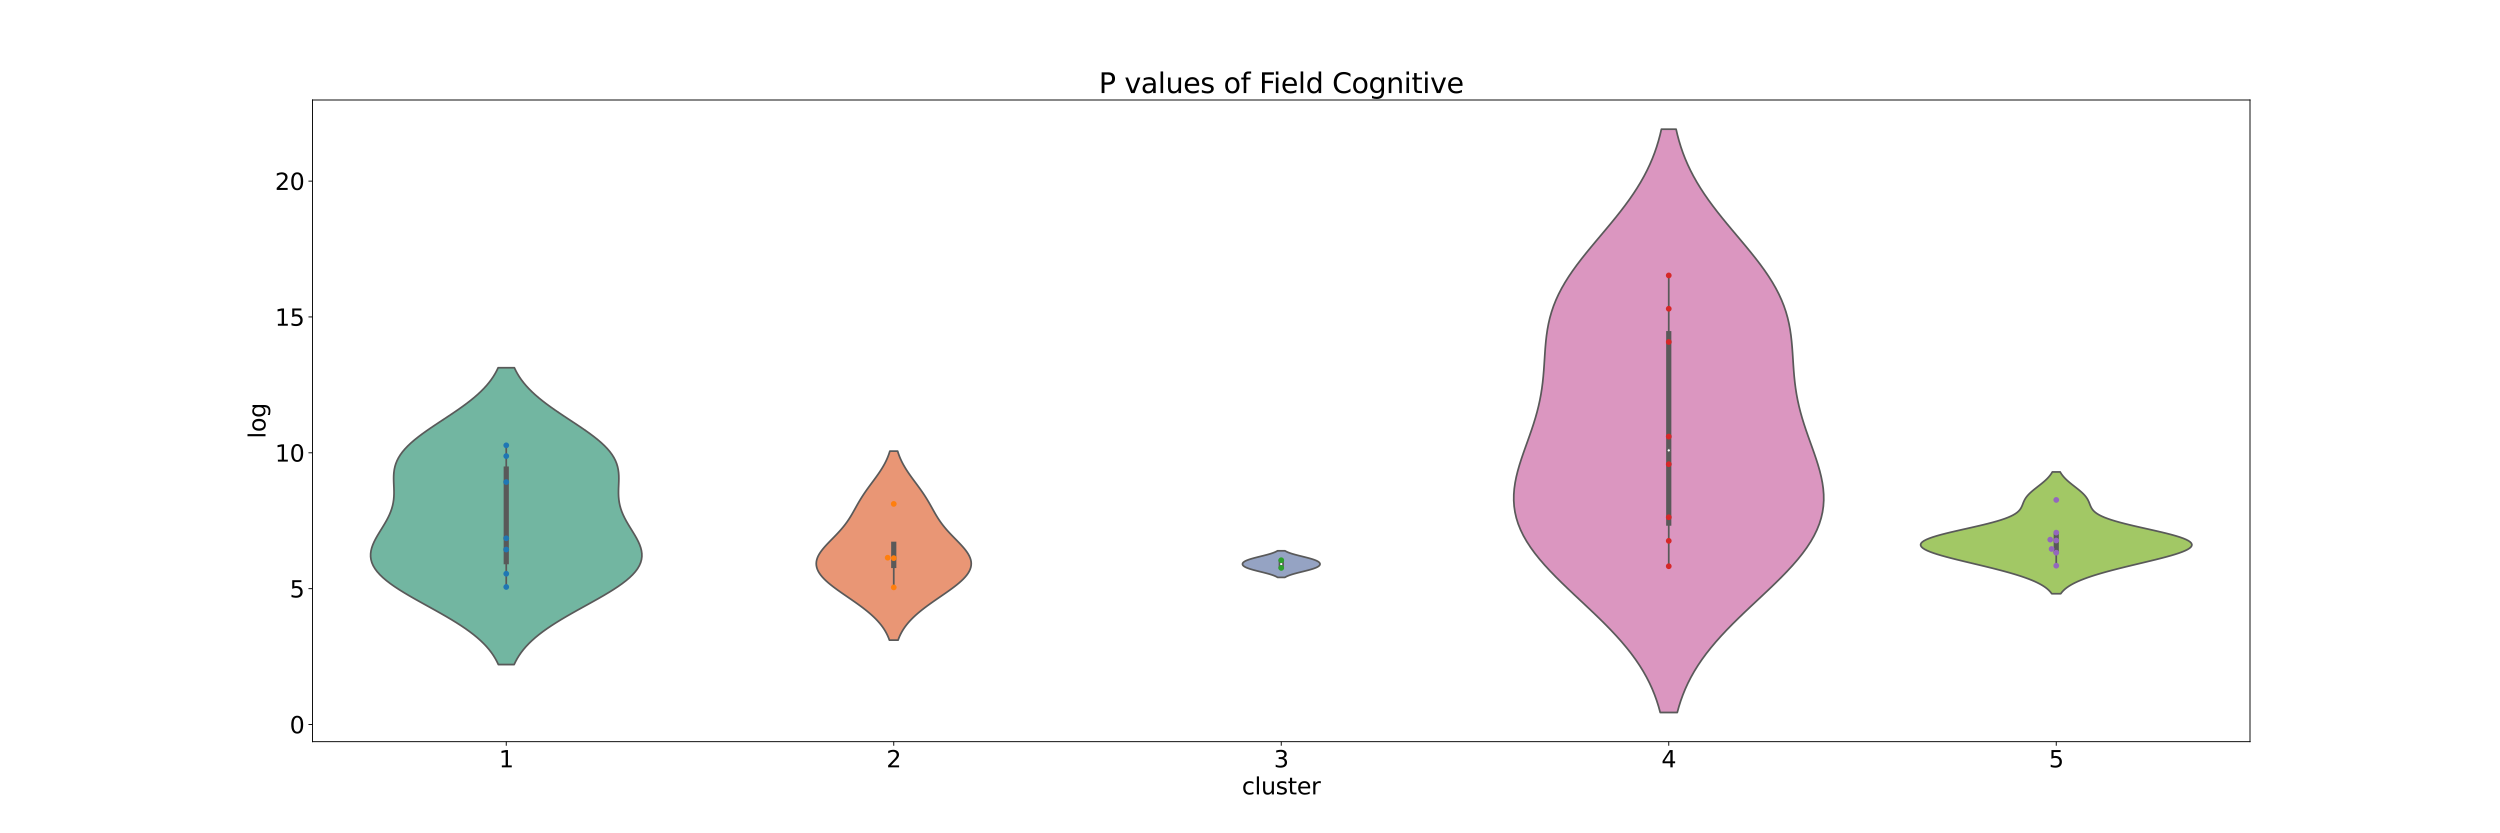 <?xml version="1.0" encoding="utf-8" standalone="no"?>
<!DOCTYPE svg PUBLIC "-//W3C//DTD SVG 1.1//EN"
        "http://www.w3.org/Graphics/SVG/1.1/DTD/svg11.dtd">
<svg xmlns:xlink="http://www.w3.org/1999/xlink" width="2160pt" height="720pt" viewBox="0 0 2160 720"
     xmlns="http://www.w3.org/2000/svg" version="1.1">
    <defs>
        <style type="text/css">*{stroke-linejoin: round; stroke-linecap: butt}</style>
    </defs>
    <g id="figure_1">
        <g id="patch_1">
            <path d="M 0 720
L 2160 720 
L 2160 0 
L 0 0 
z
" style="fill: #ffffff"/>
        </g>
        <g id="axes_1">
            <g id="patch_2">
                <path d="M 270 640.8
L 1944 640.8 
L 1944 86.4 
L 270 86.4 
z
" style="fill: #ffffff"/>
            </g>
            <g id="PolyCollection_1">
                <defs>
                    <path id="mba862f4d71" d="M 444.225 -145.814
L 430.575 -145.814 
L 429.342 -148.405 
L 427.936 -150.996 
L 426.345 -153.586 
L 424.556 -156.177 
L 422.557 -158.768 
L 420.337 -161.358 
L 417.887 -163.949 
L 415.203 -166.54 
L 412.281 -169.13 
L 409.12 -171.721 
L 405.724 -174.311 
L 402.101 -176.902 
L 398.261 -179.493 
L 394.221 -182.083 
L 390.001 -184.674 
L 385.624 -187.265 
L 381.118 -189.855 
L 376.516 -192.446 
L 371.852 -195.036 
L 367.166 -197.627 
L 362.498 -200.218 
L 357.889 -202.808 
L 353.383 -205.399 
L 349.024 -207.99 
L 344.852 -210.58 
L 340.91 -213.171 
L 337.235 -215.762 
L 333.862 -218.352 
L 330.822 -220.943 
L 328.139 -223.533 
L 325.833 -226.124 
L 323.919 -228.715 
L 322.404 -231.305 
L 321.288 -233.896 
L 320.564 -236.487 
L 320.22 -239.077 
L 320.236 -241.668 
L 320.585 -244.258 
L 321.237 -246.849 
L 322.155 -249.44 
L 323.298 -252.03 
L 324.624 -254.621 
L 326.086 -257.212 
L 327.64 -259.802 
L 329.238 -262.393 
L 330.838 -264.984 
L 332.397 -267.574 
L 333.877 -270.165 
L 335.248 -272.755 
L 336.48 -275.346 
L 337.554 -277.937 
L 338.456 -280.527 
L 339.181 -283.118 
L 339.728 -285.709 
L 340.108 -288.299 
L 340.336 -290.89 
L 340.433 -293.48 
L 340.429 -296.071 
L 340.356 -298.662 
L 340.251 -301.252 
L 340.153 -303.843 
L 340.105 -306.434 
L 340.148 -309.024 
L 340.321 -311.615 
L 340.663 -314.206 
L 341.209 -316.796 
L 341.989 -319.387 
L 343.029 -321.977 
L 344.347 -324.568 
L 345.957 -327.159 
L 347.865 -329.749 
L 350.069 -332.34 
L 352.563 -334.931 
L 355.332 -337.521 
L 358.357 -340.112 
L 361.614 -342.702 
L 365.071 -345.293 
L 368.697 -347.884 
L 372.456 -350.474 
L 376.31 -353.065 
L 380.222 -355.656 
L 384.154 -358.246 
L 388.068 -360.837 
L 391.931 -363.428 
L 395.709 -366.018 
L 399.375 -368.609 
L 402.902 -371.199 
L 406.268 -373.79 
L 409.457 -376.381 
L 412.455 -378.971 
L 415.252 -381.562 
L 417.842 -384.153 
L 420.224 -386.743 
L 422.399 -389.334 
L 424.371 -391.924 
L 426.147 -394.515 
L 427.734 -397.106 
L 429.144 -399.696 
L 430.388 -402.287 
L 444.412 -402.287 
L 444.412 -402.287 
L 445.656 -399.696 
L 447.066 -397.106 
L 448.653 -394.515 
L 450.429 -391.924 
L 452.401 -389.334 
L 454.576 -386.743 
L 456.958 -384.153 
L 459.548 -381.562 
L 462.345 -378.971 
L 465.343 -376.381 
L 468.532 -373.79 
L 471.898 -371.199 
L 475.425 -368.609 
L 479.091 -366.018 
L 482.869 -363.428 
L 486.732 -360.837 
L 490.646 -358.246 
L 494.578 -355.656 
L 498.49 -353.065 
L 502.344 -350.474 
L 506.103 -347.884 
L 509.729 -345.293 
L 513.186 -342.702 
L 516.443 -340.112 
L 519.468 -337.521 
L 522.237 -334.931 
L 524.731 -332.34 
L 526.935 -329.749 
L 528.843 -327.159 
L 530.453 -324.568 
L 531.771 -321.977 
L 532.811 -319.387 
L 533.591 -316.796 
L 534.137 -314.206 
L 534.479 -311.615 
L 534.652 -309.024 
L 534.695 -306.434 
L 534.647 -303.843 
L 534.549 -301.252 
L 534.444 -298.662 
L 534.371 -296.071 
L 534.367 -293.48 
L 534.464 -290.89 
L 534.692 -288.299 
L 535.072 -285.709 
L 535.619 -283.118 
L 536.344 -280.527 
L 537.246 -277.937 
L 538.32 -275.346 
L 539.552 -272.755 
L 540.923 -270.165 
L 542.403 -267.574 
L 543.962 -264.984 
L 545.562 -262.393 
L 547.16 -259.802 
L 548.714 -257.212 
L 550.176 -254.621 
L 551.502 -252.03 
L 552.645 -249.44 
L 553.563 -246.849 
L 554.215 -244.258 
L 554.564 -241.668 
L 554.58 -239.077 
L 554.236 -236.487 
L 553.512 -233.896 
L 552.396 -231.305 
L 550.881 -228.715 
L 548.967 -226.124 
L 546.661 -223.533 
L 543.978 -220.943 
L 540.938 -218.352 
L 537.565 -215.762 
L 533.89 -213.171 
L 529.948 -210.58 
L 525.776 -207.99 
L 521.417 -205.399 
L 516.911 -202.808 
L 512.302 -200.218 
L 507.634 -197.627 
L 502.948 -195.036 
L 498.284 -192.446 
L 493.682 -189.855 
L 489.176 -187.265 
L 484.799 -184.674 
L 480.579 -182.083 
L 476.539 -179.493 
L 472.699 -176.902 
L 469.076 -174.311 
L 465.68 -171.721 
L 462.519 -169.13 
L 459.597 -166.54 
L 456.913 -163.949 
L 454.463 -161.358 
L 452.243 -158.768 
L 450.244 -156.177 
L 448.455 -153.586 
L 446.864 -150.996 
L 445.458 -148.405 
L 444.225 -145.814 
z
" style="stroke: #595959; stroke-width: 1.5"/>
                </defs>
                <g clip-path="url(#pa2c7eddadd)">
                    <use xlink:href="#mba862f4d71" x="0" y="720"
                         style="fill: #72b6a1; stroke: #595959; stroke-width: 1.5"/>
                </g>
            </g>
            <g id="PolyCollection_2">
                <defs>
                    <path id="m04a40bfbe6" d="M 775.945 -166.913
L 768.455 -166.913 
L 767.845 -168.563 
L 767.16 -170.212 
L 766.393 -171.862 
L 765.54 -173.511 
L 764.595 -175.161 
L 763.555 -176.81 
L 762.415 -178.459 
L 761.172 -180.109 
L 759.825 -181.758 
L 758.372 -183.408 
L 756.813 -185.057 
L 755.147 -186.706 
L 753.379 -188.356 
L 751.51 -190.005 
L 749.545 -191.655 
L 747.491 -193.304 
L 745.355 -194.954 
L 743.145 -196.603 
L 740.871 -198.252 
L 738.546 -199.902 
L 736.181 -201.551 
L 733.79 -203.201 
L 731.389 -204.85 
L 728.994 -206.499 
L 726.621 -208.149 
L 724.287 -209.798 
L 722.012 -211.448 
L 719.812 -213.097 
L 717.707 -214.747 
L 715.714 -216.396 
L 713.851 -218.045 
L 712.135 -219.695 
L 710.582 -221.344 
L 709.207 -222.994 
L 708.021 -224.643 
L 707.037 -226.293 
L 706.261 -227.942 
L 705.702 -229.591 
L 705.361 -231.241 
L 705.24 -232.89 
L 705.336 -234.54 
L 705.644 -236.189 
L 706.156 -237.838 
L 706.859 -239.488 
L 707.742 -241.137 
L 708.787 -242.787 
L 709.976 -244.436 
L 711.29 -246.086 
L 712.707 -247.735 
L 714.206 -249.384 
L 715.766 -251.034 
L 717.364 -252.683 
L 718.98 -254.333 
L 720.595 -255.982 
L 722.192 -257.631 
L 723.755 -259.281 
L 725.272 -260.93 
L 726.732 -262.58 
L 728.13 -264.229 
L 729.46 -265.879 
L 730.721 -267.528 
L 731.915 -269.177 
L 733.045 -270.827 
L 734.117 -272.476 
L 735.139 -274.126 
L 736.12 -275.775 
L 737.07 -277.425 
L 737.999 -279.074 
L 738.918 -280.723 
L 739.837 -282.373 
L 740.766 -284.022 
L 741.711 -285.672 
L 742.681 -287.321 
L 743.68 -288.97 
L 744.712 -290.62 
L 745.778 -292.269 
L 746.88 -293.919 
L 748.014 -295.568 
L 749.177 -297.218 
L 750.366 -298.867 
L 751.573 -300.516 
L 752.792 -302.166 
L 754.016 -303.815 
L 755.236 -305.465 
L 756.444 -307.114 
L 757.633 -308.763 
L 758.794 -310.413 
L 759.921 -312.062 
L 761.007 -313.712 
L 762.046 -315.361 
L 763.034 -317.011 
L 763.967 -318.66 
L 764.841 -320.309 
L 765.656 -321.959 
L 766.409 -323.608 
L 767.102 -325.258 
L 767.735 -326.907 
L 768.309 -328.556 
L 768.827 -330.206 
L 775.573 -330.206 
L 775.573 -330.206 
L 776.091 -328.556 
L 776.665 -326.907 
L 777.298 -325.258 
L 777.991 -323.608 
L 778.744 -321.959 
L 779.559 -320.309 
L 780.433 -318.66 
L 781.366 -317.011 
L 782.354 -315.361 
L 783.393 -313.712 
L 784.479 -312.062 
L 785.606 -310.413 
L 786.767 -308.763 
L 787.956 -307.114 
L 789.164 -305.465 
L 790.384 -303.815 
L 791.608 -302.166 
L 792.827 -300.516 
L 794.034 -298.867 
L 795.223 -297.218 
L 796.386 -295.568 
L 797.52 -293.919 
L 798.622 -292.269 
L 799.688 -290.62 
L 800.72 -288.97 
L 801.719 -287.321 
L 802.689 -285.672 
L 803.634 -284.022 
L 804.563 -282.373 
L 805.482 -280.723 
L 806.401 -279.074 
L 807.33 -277.425 
L 808.28 -275.775 
L 809.261 -274.126 
L 810.283 -272.476 
L 811.355 -270.827 
L 812.485 -269.177 
L 813.679 -267.528 
L 814.94 -265.879 
L 816.27 -264.229 
L 817.668 -262.58 
L 819.128 -260.93 
L 820.645 -259.281 
L 822.208 -257.631 
L 823.805 -255.982 
L 825.42 -254.333 
L 827.036 -252.683 
L 828.634 -251.034 
L 830.194 -249.384 
L 831.693 -247.735 
L 833.11 -246.086 
L 834.424 -244.436 
L 835.613 -242.787 
L 836.658 -241.137 
L 837.541 -239.488 
L 838.244 -237.838 
L 838.756 -236.189 
L 839.064 -234.54 
L 839.16 -232.89 
L 839.039 -231.241 
L 838.698 -229.591 
L 838.139 -227.942 
L 837.363 -226.293 
L 836.379 -224.643 
L 835.193 -222.994 
L 833.818 -221.344 
L 832.265 -219.695 
L 830.549 -218.045 
L 828.686 -216.396 
L 826.693 -214.747 
L 824.588 -213.097 
L 822.388 -211.448 
L 820.113 -209.798 
L 817.779 -208.149 
L 815.406 -206.499 
L 813.011 -204.85 
L 810.61 -203.201 
L 808.219 -201.551 
L 805.854 -199.902 
L 803.529 -198.252 
L 801.255 -196.603 
L 799.045 -194.954 
L 796.909 -193.304 
L 794.855 -191.655 
L 792.89 -190.005 
L 791.021 -188.356 
L 789.253 -186.706 
L 787.587 -185.057 
L 786.028 -183.408 
L 784.575 -181.758 
L 783.228 -180.109 
L 781.985 -178.459 
L 780.845 -176.81 
L 779.805 -175.161 
L 778.86 -173.511 
L 778.007 -171.862 
L 777.24 -170.212 
L 776.555 -168.563 
L 775.945 -166.913 
z
" style="stroke: #595959; stroke-width: 1.5"/>
                </defs>
                <g clip-path="url(#pa2c7eddadd)">
                    <use xlink:href="#m04a40bfbe6" x="0" y="720"
                         style="fill: #e99675; stroke: #595959; stroke-width: 1.5"/>
                </g>
            </g>
            <g id="PolyCollection_3">
                <defs>
                    <path id="m6f5104da2e" d="M 1110.184 -221.149
L 1103.816 -221.149 
L 1103.435 -221.381 
L 1103.021 -221.613 
L 1102.573 -221.845 
L 1102.089 -222.078 
L 1101.57 -222.31 
L 1101.014 -222.542 
L 1100.422 -222.774 
L 1099.793 -223.006 
L 1099.128 -223.238 
L 1098.428 -223.47 
L 1097.694 -223.703 
L 1096.927 -223.935 
L 1096.129 -224.167 
L 1095.303 -224.399 
L 1094.451 -224.631 
L 1093.575 -224.863 
L 1092.68 -225.096 
L 1091.768 -225.328 
L 1090.844 -225.56 
L 1089.911 -225.792 
L 1088.974 -226.024 
L 1088.036 -226.256 
L 1087.103 -226.488 
L 1086.177 -226.721 
L 1085.264 -226.953 
L 1084.368 -227.185 
L 1083.493 -227.417 
L 1082.641 -227.649 
L 1081.818 -227.881 
L 1081.025 -228.114 
L 1080.266 -228.346 
L 1079.543 -228.578 
L 1078.858 -228.81 
L 1078.213 -229.042 
L 1077.609 -229.274 
L 1077.047 -229.506 
L 1076.528 -229.739 
L 1076.052 -229.971 
L 1075.618 -230.203 
L 1075.228 -230.435 
L 1074.879 -230.667 
L 1074.571 -230.899 
L 1074.305 -231.131 
L 1074.078 -231.364 
L 1073.891 -231.596 
L 1073.742 -231.828 
L 1073.631 -232.06 
L 1073.557 -232.292 
L 1073.52 -232.524 
L 1073.52 -232.757 
L 1073.557 -232.989 
L 1073.631 -233.221 
L 1073.742 -233.453 
L 1073.891 -233.685 
L 1074.078 -233.917 
L 1074.305 -234.149 
L 1074.571 -234.382 
L 1074.879 -234.614 
L 1075.228 -234.846 
L 1075.618 -235.078 
L 1076.052 -235.31 
L 1076.528 -235.542 
L 1077.047 -235.775 
L 1077.609 -236.007 
L 1078.213 -236.239 
L 1078.858 -236.471 
L 1079.543 -236.703 
L 1080.266 -236.935 
L 1081.025 -237.167 
L 1081.818 -237.4 
L 1082.641 -237.632 
L 1083.493 -237.864 
L 1084.368 -238.096 
L 1085.264 -238.328 
L 1086.177 -238.56 
L 1087.103 -238.793 
L 1088.036 -239.025 
L 1088.974 -239.257 
L 1089.911 -239.489 
L 1090.844 -239.721 
L 1091.768 -239.953 
L 1092.68 -240.185 
L 1093.575 -240.418 
L 1094.451 -240.65 
L 1095.303 -240.882 
L 1096.129 -241.114 
L 1096.927 -241.346 
L 1097.694 -241.578 
L 1098.428 -241.811 
L 1099.128 -242.043 
L 1099.793 -242.275 
L 1100.422 -242.507 
L 1101.014 -242.739 
L 1101.57 -242.971 
L 1102.089 -243.203 
L 1102.573 -243.436 
L 1103.021 -243.668 
L 1103.435 -243.9 
L 1103.816 -244.132 
L 1110.184 -244.132 
L 1110.184 -244.132 
L 1110.565 -243.9 
L 1110.979 -243.668 
L 1111.427 -243.436 
L 1111.911 -243.203 
L 1112.43 -242.971 
L 1112.986 -242.739 
L 1113.578 -242.507 
L 1114.207 -242.275 
L 1114.872 -242.043 
L 1115.572 -241.811 
L 1116.306 -241.578 
L 1117.073 -241.346 
L 1117.871 -241.114 
L 1118.697 -240.882 
L 1119.549 -240.65 
L 1120.425 -240.418 
L 1121.32 -240.185 
L 1122.232 -239.953 
L 1123.156 -239.721 
L 1124.089 -239.489 
L 1125.026 -239.257 
L 1125.964 -239.025 
L 1126.897 -238.793 
L 1127.823 -238.56 
L 1128.736 -238.328 
L 1129.632 -238.096 
L 1130.507 -237.864 
L 1131.359 -237.632 
L 1132.182 -237.4 
L 1132.975 -237.167 
L 1133.734 -236.935 
L 1134.457 -236.703 
L 1135.142 -236.471 
L 1135.787 -236.239 
L 1136.391 -236.007 
L 1136.953 -235.775 
L 1137.472 -235.542 
L 1137.948 -235.31 
L 1138.382 -235.078 
L 1138.772 -234.846 
L 1139.121 -234.614 
L 1139.429 -234.382 
L 1139.695 -234.149 
L 1139.922 -233.917 
L 1140.109 -233.685 
L 1140.258 -233.453 
L 1140.369 -233.221 
L 1140.443 -232.989 
L 1140.48 -232.757 
L 1140.48 -232.524 
L 1140.443 -232.292 
L 1140.369 -232.06 
L 1140.258 -231.828 
L 1140.109 -231.596 
L 1139.922 -231.364 
L 1139.695 -231.131 
L 1139.429 -230.899 
L 1139.121 -230.667 
L 1138.772 -230.435 
L 1138.382 -230.203 
L 1137.948 -229.971 
L 1137.472 -229.739 
L 1136.953 -229.506 
L 1136.391 -229.274 
L 1135.787 -229.042 
L 1135.142 -228.81 
L 1134.457 -228.578 
L 1133.734 -228.346 
L 1132.975 -228.114 
L 1132.182 -227.881 
L 1131.359 -227.649 
L 1130.507 -227.417 
L 1129.632 -227.185 
L 1128.736 -226.953 
L 1127.823 -226.721 
L 1126.897 -226.488 
L 1125.964 -226.256 
L 1125.026 -226.024 
L 1124.089 -225.792 
L 1123.156 -225.56 
L 1122.232 -225.328 
L 1121.32 -225.096 
L 1120.425 -224.863 
L 1119.549 -224.631 
L 1118.697 -224.399 
L 1117.871 -224.167 
L 1117.073 -223.935 
L 1116.306 -223.703 
L 1115.572 -223.47 
L 1114.872 -223.238 
L 1114.207 -223.006 
L 1113.578 -222.774 
L 1112.986 -222.542 
L 1112.43 -222.31 
L 1111.911 -222.078 
L 1111.427 -221.845 
L 1110.979 -221.613 
L 1110.565 -221.381 
L 1110.184 -221.149 
z
" style="stroke: #595959; stroke-width: 1.5"/>
                </defs>
                <g clip-path="url(#pa2c7eddadd)">
                    <use xlink:href="#m6f5104da2e" x="0" y="720"
                         style="fill: #95a3c3; stroke: #595959; stroke-width: 1.5"/>
                </g>
            </g>
            <g id="PolyCollection_4">
                <defs>
                    <path id="mf8c3a5a9d7" d="M 1449.168 -104.4
L 1434.432 -104.4 
L 1433.028 -109.491 
L 1431.417 -114.582 
L 1429.582 -119.673 
L 1427.507 -124.764 
L 1425.177 -129.855 
L 1422.58 -134.945 
L 1419.704 -140.036 
L 1416.543 -145.127 
L 1413.094 -150.218 
L 1409.358 -155.309 
L 1405.341 -160.4 
L 1401.054 -165.491 
L 1396.513 -170.582 
L 1391.74 -175.673 
L 1386.762 -180.764 
L 1381.611 -185.855 
L 1376.325 -190.945 
L 1370.945 -196.036 
L 1365.515 -201.127 
L 1360.085 -206.218 
L 1354.702 -211.309 
L 1349.419 -216.4 
L 1344.284 -221.491 
L 1339.348 -226.582 
L 1334.657 -231.673 
L 1330.254 -236.764 
L 1326.179 -241.855 
L 1322.467 -246.945 
L 1319.145 -252.036 
L 1316.237 -257.127 
L 1313.758 -262.218 
L 1311.718 -267.309 
L 1310.117 -272.4 
L 1308.953 -277.491 
L 1308.213 -282.582 
L 1307.88 -287.673 
L 1307.931 -292.764 
L 1308.336 -297.855 
L 1309.063 -302.945 
L 1310.075 -308.036 
L 1311.332 -313.127 
L 1312.79 -318.218 
L 1314.406 -323.309 
L 1316.136 -328.4 
L 1317.936 -333.491 
L 1319.762 -338.582 
L 1321.575 -343.673 
L 1323.337 -348.764 
L 1325.016 -353.855 
L 1326.583 -358.945 
L 1328.016 -364.036 
L 1329.298 -369.127 
L 1330.421 -374.218 
L 1331.382 -379.309 
L 1332.186 -384.4 
L 1332.844 -389.491 
L 1333.376 -394.582 
L 1333.806 -399.673 
L 1334.165 -404.764 
L 1334.488 -409.855 
L 1334.813 -414.945 
L 1335.182 -420.036 
L 1335.636 -425.127 
L 1336.218 -430.218 
L 1336.966 -435.309 
L 1337.917 -440.4 
L 1339.103 -445.491 
L 1340.552 -450.582 
L 1342.285 -455.673 
L 1344.315 -460.764 
L 1346.648 -465.855 
L 1349.284 -470.945 
L 1352.214 -476.036 
L 1355.423 -481.127 
L 1358.889 -486.218 
L 1362.583 -491.309 
L 1366.474 -496.4 
L 1370.523 -501.491 
L 1374.692 -506.582 
L 1378.94 -511.673 
L 1383.224 -516.764 
L 1387.504 -521.855 
L 1391.741 -526.945 
L 1395.896 -532.036 
L 1399.936 -537.127 
L 1403.831 -542.218 
L 1407.555 -547.309 
L 1411.086 -552.4 
L 1414.409 -557.491 
L 1417.512 -562.582 
L 1420.385 -567.673 
L 1423.028 -572.764 
L 1425.439 -577.855 
L 1427.623 -582.945 
L 1429.587 -588.036 
L 1431.34 -593.127 
L 1432.895 -598.218 
L 1434.263 -603.309 
L 1435.458 -608.4 
L 1448.142 -608.4 
L 1448.142 -608.4 
L 1449.337 -603.309 
L 1450.705 -598.218 
L 1452.26 -593.127 
L 1454.013 -588.036 
L 1455.977 -582.945 
L 1458.161 -577.855 
L 1460.572 -572.764 
L 1463.215 -567.673 
L 1466.088 -562.582 
L 1469.191 -557.491 
L 1472.514 -552.4 
L 1476.045 -547.309 
L 1479.769 -542.218 
L 1483.664 -537.127 
L 1487.704 -532.036 
L 1491.859 -526.945 
L 1496.096 -521.855 
L 1500.376 -516.764 
L 1504.66 -511.673 
L 1508.908 -506.582 
L 1513.077 -501.491 
L 1517.126 -496.4 
L 1521.017 -491.309 
L 1524.711 -486.218 
L 1528.177 -481.127 
L 1531.386 -476.036 
L 1534.316 -470.945 
L 1536.952 -465.855 
L 1539.285 -460.764 
L 1541.315 -455.673 
L 1543.048 -450.582 
L 1544.497 -445.491 
L 1545.683 -440.4 
L 1546.634 -435.309 
L 1547.382 -430.218 
L 1547.964 -425.127 
L 1548.418 -420.036 
L 1548.787 -414.945 
L 1549.112 -409.855 
L 1549.435 -404.764 
L 1549.794 -399.673 
L 1550.224 -394.582 
L 1550.756 -389.491 
L 1551.414 -384.4 
L 1552.218 -379.309 
L 1553.179 -374.218 
L 1554.302 -369.127 
L 1555.584 -364.036 
L 1557.017 -358.945 
L 1558.584 -353.855 
L 1560.263 -348.764 
L 1562.025 -343.673 
L 1563.838 -338.582 
L 1565.664 -333.491 
L 1567.464 -328.4 
L 1569.194 -323.309 
L 1570.81 -318.218 
L 1572.268 -313.127 
L 1573.525 -308.036 
L 1574.537 -302.945 
L 1575.264 -297.855 
L 1575.669 -292.764 
L 1575.72 -287.673 
L 1575.387 -282.582 
L 1574.647 -277.491 
L 1573.483 -272.4 
L 1571.882 -267.309 
L 1569.842 -262.218 
L 1567.363 -257.127 
L 1564.455 -252.036 
L 1561.133 -246.945 
L 1557.421 -241.855 
L 1553.346 -236.764 
L 1548.943 -231.673 
L 1544.252 -226.582 
L 1539.316 -221.491 
L 1534.181 -216.4 
L 1528.898 -211.309 
L 1523.515 -206.218 
L 1518.085 -201.127 
L 1512.655 -196.036 
L 1507.275 -190.945 
L 1501.989 -185.855 
L 1496.838 -180.764 
L 1491.86 -175.673 
L 1487.087 -170.582 
L 1482.546 -165.491 
L 1478.259 -160.4 
L 1474.242 -155.309 
L 1470.506 -150.218 
L 1467.057 -145.127 
L 1463.896 -140.036 
L 1461.02 -134.945 
L 1458.423 -129.855 
L 1456.093 -124.764 
L 1454.018 -119.673 
L 1452.183 -114.582 
L 1450.572 -109.491 
L 1449.168 -104.4 
z
" style="stroke: #595959; stroke-width: 1.5"/>
                </defs>
                <g clip-path="url(#pa2c7eddadd)">
                    <use xlink:href="#mf8c3a5a9d7" x="0" y="720"
                         style="fill: #db96c0; stroke: #595959; stroke-width: 1.5"/>
                </g>
            </g>
            <g id="PolyCollection_5">
                <defs>
                    <path id="m05f9dc32be" d="M 1780.488 -207.024
L 1772.712 -207.024 
L 1771.922 -208.087 
L 1771.007 -209.15 
L 1769.957 -210.214 
L 1768.76 -211.277 
L 1767.404 -212.34 
L 1765.879 -213.403 
L 1764.176 -214.466 
L 1762.287 -215.529 
L 1760.205 -216.592 
L 1757.924 -217.655 
L 1755.443 -218.718 
L 1752.758 -219.781 
L 1749.872 -220.845 
L 1746.786 -221.908 
L 1743.505 -222.971 
L 1740.037 -224.034 
L 1736.391 -225.097 
L 1732.578 -226.16 
L 1728.612 -227.223 
L 1724.51 -228.286 
L 1720.29 -229.349 
L 1715.972 -230.412 
L 1711.581 -231.476 
L 1707.143 -232.539 
L 1702.686 -233.602 
L 1698.242 -234.665 
L 1693.845 -235.728 
L 1689.532 -236.791 
L 1685.343 -237.854 
L 1681.319 -238.917 
L 1677.502 -239.98 
L 1673.937 -241.043 
L 1670.667 -242.107 
L 1667.738 -243.17 
L 1665.19 -244.233 
L 1663.063 -245.296 
L 1661.395 -246.359 
L 1660.215 -247.422 
L 1659.551 -248.485 
L 1659.42 -249.548 
L 1659.834 -250.611 
L 1660.796 -251.674 
L 1662.298 -252.738 
L 1664.327 -253.801 
L 1666.856 -254.864 
L 1669.852 -255.927 
L 1673.272 -256.99 
L 1677.067 -258.053 
L 1681.18 -259.116 
L 1685.548 -260.179 
L 1690.106 -261.242 
L 1694.786 -262.305 
L 1699.517 -263.369 
L 1704.234 -264.432 
L 1708.87 -265.495 
L 1713.367 -266.558 
L 1717.668 -267.621 
L 1721.726 -268.684 
L 1725.503 -269.747 
L 1728.969 -270.81 
L 1732.102 -271.873 
L 1734.892 -272.936 
L 1737.336 -274 
L 1739.444 -275.063 
L 1741.229 -276.126 
L 1742.717 -277.189 
L 1743.936 -278.252 
L 1744.921 -279.315 
L 1745.712 -280.378 
L 1746.348 -281.441 
L 1746.87 -282.504 
L 1747.32 -283.567 
L 1747.736 -284.631 
L 1748.153 -285.694 
L 1748.602 -286.757 
L 1749.11 -287.82 
L 1749.696 -288.883 
L 1750.377 -289.946 
L 1751.16 -291.009 
L 1752.049 -292.072 
L 1753.042 -293.135 
L 1754.132 -294.198 
L 1755.309 -295.262 
L 1756.558 -296.325 
L 1757.862 -297.388 
L 1759.205 -298.451 
L 1760.567 -299.514 
L 1761.929 -300.577 
L 1763.273 -301.64 
L 1764.585 -302.703 
L 1765.848 -303.766 
L 1767.05 -304.829 
L 1768.182 -305.893 
L 1769.236 -306.956 
L 1770.207 -308.019 
L 1771.092 -309.082 
L 1771.89 -310.145 
L 1772.604 -311.208 
L 1773.236 -312.271 
L 1779.964 -312.271 
L 1779.964 -312.271 
L 1780.596 -311.208 
L 1781.31 -310.145 
L 1782.108 -309.082 
L 1782.993 -308.019 
L 1783.964 -306.956 
L 1785.018 -305.893 
L 1786.15 -304.829 
L 1787.352 -303.766 
L 1788.615 -302.703 
L 1789.927 -301.64 
L 1791.271 -300.577 
L 1792.633 -299.514 
L 1793.995 -298.451 
L 1795.338 -297.388 
L 1796.642 -296.325 
L 1797.891 -295.262 
L 1799.068 -294.198 
L 1800.158 -293.135 
L 1801.151 -292.072 
L 1802.04 -291.009 
L 1802.823 -289.946 
L 1803.504 -288.883 
L 1804.09 -287.82 
L 1804.598 -286.757 
L 1805.047 -285.694 
L 1805.464 -284.631 
L 1805.88 -283.567 
L 1806.33 -282.504 
L 1806.852 -281.441 
L 1807.488 -280.378 
L 1808.279 -279.315 
L 1809.264 -278.252 
L 1810.483 -277.189 
L 1811.971 -276.126 
L 1813.756 -275.063 
L 1815.864 -274 
L 1818.308 -272.936 
L 1821.098 -271.873 
L 1824.231 -270.81 
L 1827.697 -269.747 
L 1831.474 -268.684 
L 1835.532 -267.621 
L 1839.833 -266.558 
L 1844.33 -265.495 
L 1848.966 -264.432 
L 1853.683 -263.369 
L 1858.414 -262.305 
L 1863.094 -261.242 
L 1867.652 -260.179 
L 1872.02 -259.116 
L 1876.133 -258.053 
L 1879.928 -256.99 
L 1883.348 -255.927 
L 1886.344 -254.864 
L 1888.873 -253.801 
L 1890.902 -252.738 
L 1892.404 -251.674 
L 1893.366 -250.611 
L 1893.78 -249.548 
L 1893.649 -248.485 
L 1892.985 -247.422 
L 1891.805 -246.359 
L 1890.137 -245.296 
L 1888.01 -244.233 
L 1885.462 -243.17 
L 1882.533 -242.107 
L 1879.263 -241.043 
L 1875.698 -239.98 
L 1871.881 -238.917 
L 1867.857 -237.854 
L 1863.668 -236.791 
L 1859.355 -235.728 
L 1854.958 -234.665 
L 1850.514 -233.602 
L 1846.057 -232.539 
L 1841.619 -231.476 
L 1837.228 -230.412 
L 1832.91 -229.349 
L 1828.69 -228.286 
L 1824.588 -227.223 
L 1820.622 -226.16 
L 1816.809 -225.097 
L 1813.163 -224.034 
L 1809.695 -222.971 
L 1806.414 -221.908 
L 1803.328 -220.845 
L 1800.442 -219.781 
L 1797.757 -218.718 
L 1795.276 -217.655 
L 1792.995 -216.592 
L 1790.913 -215.529 
L 1789.024 -214.466 
L 1787.321 -213.403 
L 1785.796 -212.34 
L 1784.44 -211.277 
L 1783.243 -210.214 
L 1782.193 -209.15 
L 1781.278 -208.087 
L 1780.488 -207.024 
z
" style="stroke: #595959; stroke-width: 1.5"/>
                </defs>
                <g clip-path="url(#pa2c7eddadd)">
                    <use xlink:href="#m05f9dc32be" x="0" y="720"
                         style="fill: #a2c865; stroke: #595959; stroke-width: 1.5"/>
                </g>
            </g>
            <g id="matplotlib.axis_1">
                <g id="xtick_1">
                    <g id="line2d_1">
                        <defs>
                            <path id="mfe914ca71c" d="M 0 0
L 0 3.5 
" style="stroke: #000000; stroke-width: 0.8"/>
                        </defs>
                        <g>
                            <use xlink:href="#mfe914ca71c" x="437.4" y="640.8"
                                 style="stroke: #000000; stroke-width: 0.8"/>
                        </g>
                    </g>
                    <g id="text_1">
                        <!-- 1 -->
                        <g transform="translate(431.038 662.997)scale(0.2 -0.2)">
                            <defs>
                                <path id="DejaVuSans-31" d="M 794 531
L 1825 531 
L 1825 4091 
L 703 3866 
L 703 4441 
L 1819 4666 
L 2450 4666 
L 2450 531 
L 3481 531 
L 3481 0 
L 794 0 
L 794 531 
z
" transform="scale(0.016)"/>
                            </defs>
                            <use xlink:href="#DejaVuSans-31"/>
                        </g>
                    </g>
                </g>
                <g id="xtick_2">
                    <g id="line2d_2">
                        <g>
                            <use xlink:href="#mfe914ca71c" x="772.2" y="640.8"
                                 style="stroke: #000000; stroke-width: 0.8"/>
                        </g>
                    </g>
                    <g id="text_2">
                        <!-- 2 -->
                        <g transform="translate(765.837 662.997)scale(0.2 -0.2)">
                            <defs>
                                <path id="DejaVuSans-32" d="M 1228 531
L 3431 531 
L 3431 0 
L 469 0 
L 469 531 
Q 828 903 1448 1529 
Q 2069 2156 2228 2338 
Q 2531 2678 2651 2914 
Q 2772 3150 2772 3378 
Q 2772 3750 2511 3984 
Q 2250 4219 1831 4219 
Q 1534 4219 1204 4116 
Q 875 4013 500 3803 
L 500 4441 
Q 881 4594 1212 4672 
Q 1544 4750 1819 4750 
Q 2544 4750 2975 4387 
Q 3406 4025 3406 3419 
Q 3406 3131 3298 2873 
Q 3191 2616 2906 2266 
Q 2828 2175 2409 1742 
Q 1991 1309 1228 531 
z
" transform="scale(0.016)"/>
                            </defs>
                            <use xlink:href="#DejaVuSans-32"/>
                        </g>
                    </g>
                </g>
                <g id="xtick_3">
                    <g id="line2d_3">
                        <g>
                            <use xlink:href="#mfe914ca71c" x="1107" y="640.8"
                                 style="stroke: #000000; stroke-width: 0.8"/>
                        </g>
                    </g>
                    <g id="text_3">
                        <!-- 3 -->
                        <g transform="translate(1100.638 662.997)scale(0.2 -0.2)">
                            <defs>
                                <path id="DejaVuSans-33" d="M 2597 2516
Q 3050 2419 3304 2112 
Q 3559 1806 3559 1356 
Q 3559 666 3084 287 
Q 2609 -91 1734 -91 
Q 1441 -91 1130 -33 
Q 819 25 488 141 
L 488 750 
Q 750 597 1062 519 
Q 1375 441 1716 441 
Q 2309 441 2620 675 
Q 2931 909 2931 1356 
Q 2931 1769 2642 2001 
Q 2353 2234 1838 2234 
L 1294 2234 
L 1294 2753 
L 1863 2753 
Q 2328 2753 2575 2939 
Q 2822 3125 2822 3475 
Q 2822 3834 2567 4026 
Q 2313 4219 1838 4219 
Q 1578 4219 1281 4162 
Q 984 4106 628 3988 
L 628 4550 
Q 988 4650 1302 4700 
Q 1616 4750 1894 4750 
Q 2613 4750 3031 4423 
Q 3450 4097 3450 3541 
Q 3450 3153 3228 2886 
Q 3006 2619 2597 2516 
z
" transform="scale(0.016)"/>
                            </defs>
                            <use xlink:href="#DejaVuSans-33"/>
                        </g>
                    </g>
                </g>
                <g id="xtick_4">
                    <g id="line2d_4">
                        <g>
                            <use xlink:href="#mfe914ca71c" x="1441.8" y="640.8"
                                 style="stroke: #000000; stroke-width: 0.8"/>
                        </g>
                    </g>
                    <g id="text_4">
                        <!-- 4 -->
                        <g transform="translate(1435.438 662.997)scale(0.2 -0.2)">
                            <defs>
                                <path id="DejaVuSans-34" d="M 2419 4116
L 825 1625 
L 2419 1625 
L 2419 4116 
z
M 2253 4666 
L 3047 4666 
L 3047 1625 
L 3713 1625 
L 3713 1100 
L 3047 1100 
L 3047 0 
L 2419 0 
L 2419 1100 
L 313 1100 
L 313 1709 
L 2253 4666 
z
" transform="scale(0.016)"/>
                            </defs>
                            <use xlink:href="#DejaVuSans-34"/>
                        </g>
                    </g>
                </g>
                <g id="xtick_5">
                    <g id="line2d_5">
                        <g>
                            <use xlink:href="#mfe914ca71c" x="1776.6" y="640.8"
                                 style="stroke: #000000; stroke-width: 0.8"/>
                        </g>
                    </g>
                    <g id="text_5">
                        <!-- 5 -->
                        <g transform="translate(1770.237 662.997)scale(0.2 -0.2)">
                            <defs>
                                <path id="DejaVuSans-35" d="M 691 4666
L 3169 4666 
L 3169 4134 
L 1269 4134 
L 1269 2991 
Q 1406 3038 1543 3061 
Q 1681 3084 1819 3084 
Q 2600 3084 3056 2656 
Q 3513 2228 3513 1497 
Q 3513 744 3044 326 
Q 2575 -91 1722 -91 
Q 1428 -91 1123 -41 
Q 819 9 494 109 
L 494 744 
Q 775 591 1075 516 
Q 1375 441 1709 441 
Q 2250 441 2565 725 
Q 2881 1009 2881 1497 
Q 2881 1984 2565 2268 
Q 2250 2553 1709 2553 
Q 1456 2553 1204 2497 
Q 953 2441 691 2322 
L 691 4666 
z
" transform="scale(0.016)"/>
                            </defs>
                            <use xlink:href="#DejaVuSans-35"/>
                        </g>
                    </g>
                </g>
                <g id="text_6">
                    <!-- cluster -->
                    <g transform="translate(1072.992 686.353)scale(0.2 -0.2)">
                        <defs>
                            <path id="DejaVuSans-63" d="M 3122 3366
L 3122 2828 
Q 2878 2963 2633 3030 
Q 2388 3097 2138 3097 
Q 1578 3097 1268 2742 
Q 959 2388 959 1747 
Q 959 1106 1268 751 
Q 1578 397 2138 397 
Q 2388 397 2633 464 
Q 2878 531 3122 666 
L 3122 134 
Q 2881 22 2623 -34 
Q 2366 -91 2075 -91 
Q 1284 -91 818 406 
Q 353 903 353 1747 
Q 353 2603 823 3093 
Q 1294 3584 2113 3584 
Q 2378 3584 2631 3529 
Q 2884 3475 3122 3366 
z
" transform="scale(0.016)"/>
                            <path id="DejaVuSans-6c" d="M 603 4863
L 1178 4863 
L 1178 0 
L 603 0 
L 603 4863 
z
" transform="scale(0.016)"/>
                            <path id="DejaVuSans-75" d="M 544 1381
L 544 3500 
L 1119 3500 
L 1119 1403 
Q 1119 906 1312 657 
Q 1506 409 1894 409 
Q 2359 409 2629 706 
Q 2900 1003 2900 1516 
L 2900 3500 
L 3475 3500 
L 3475 0 
L 2900 0 
L 2900 538 
Q 2691 219 2414 64 
Q 2138 -91 1772 -91 
Q 1169 -91 856 284 
Q 544 659 544 1381 
z
M 1991 3584 
L 1991 3584 
z
" transform="scale(0.016)"/>
                            <path id="DejaVuSans-73" d="M 2834 3397
L 2834 2853 
Q 2591 2978 2328 3040 
Q 2066 3103 1784 3103 
Q 1356 3103 1142 2972 
Q 928 2841 928 2578 
Q 928 2378 1081 2264 
Q 1234 2150 1697 2047 
L 1894 2003 
Q 2506 1872 2764 1633 
Q 3022 1394 3022 966 
Q 3022 478 2636 193 
Q 2250 -91 1575 -91 
Q 1294 -91 989 -36 
Q 684 19 347 128 
L 347 722 
Q 666 556 975 473 
Q 1284 391 1588 391 
Q 1994 391 2212 530 
Q 2431 669 2431 922 
Q 2431 1156 2273 1281 
Q 2116 1406 1581 1522 
L 1381 1569 
Q 847 1681 609 1914 
Q 372 2147 372 2553 
Q 372 3047 722 3315 
Q 1072 3584 1716 3584 
Q 2034 3584 2315 3537 
Q 2597 3491 2834 3397 
z
" transform="scale(0.016)"/>
                            <path id="DejaVuSans-74" d="M 1172 4494
L 1172 3500 
L 2356 3500 
L 2356 3053 
L 1172 3053 
L 1172 1153 
Q 1172 725 1289 603 
Q 1406 481 1766 481 
L 2356 481 
L 2356 0 
L 1766 0 
Q 1100 0 847 248 
Q 594 497 594 1153 
L 594 3053 
L 172 3053 
L 172 3500 
L 594 3500 
L 594 4494 
L 1172 4494 
z
" transform="scale(0.016)"/>
                            <path id="DejaVuSans-65" d="M 3597 1894
L 3597 1613 
L 953 1613 
Q 991 1019 1311 708 
Q 1631 397 2203 397 
Q 2534 397 2845 478 
Q 3156 559 3463 722 
L 3463 178 
Q 3153 47 2828 -22 
Q 2503 -91 2169 -91 
Q 1331 -91 842 396 
Q 353 884 353 1716 
Q 353 2575 817 3079 
Q 1281 3584 2069 3584 
Q 2775 3584 3186 3129 
Q 3597 2675 3597 1894 
z
M 3022 2063 
Q 3016 2534 2758 2815 
Q 2500 3097 2075 3097 
Q 1594 3097 1305 2825 
Q 1016 2553 972 2059 
L 3022 2063 
z
" transform="scale(0.016)"/>
                            <path id="DejaVuSans-72" d="M 2631 2963
Q 2534 3019 2420 3045 
Q 2306 3072 2169 3072 
Q 1681 3072 1420 2755 
Q 1159 2438 1159 1844 
L 1159 0 
L 581 0 
L 581 3500 
L 1159 3500 
L 1159 2956 
Q 1341 3275 1631 3429 
Q 1922 3584 2338 3584 
Q 2397 3584 2469 3576 
Q 2541 3569 2628 3553 
L 2631 2963 
z
" transform="scale(0.016)"/>
                        </defs>
                        <use xlink:href="#DejaVuSans-63"/>
                        <use xlink:href="#DejaVuSans-6c" x="54.98"/>
                        <use xlink:href="#DejaVuSans-75" x="82.764"/>
                        <use xlink:href="#DejaVuSans-73" x="146.143"/>
                        <use xlink:href="#DejaVuSans-74" x="198.242"/>
                        <use xlink:href="#DejaVuSans-65" x="237.451"/>
                        <use xlink:href="#DejaVuSans-72" x="298.975"/>
                    </g>
                </g>
            </g>
            <g id="matplotlib.axis_2">
                <g id="ytick_1">
                    <g id="line2d_6">
                        <defs>
                            <path id="md44c710d96" d="M 0 0
L -3.5 0 
" style="stroke: #000000; stroke-width: 0.8"/>
                        </defs>
                        <g>
                            <use xlink:href="#md44c710d96" x="270" y="625.974"
                                 style="stroke: #000000; stroke-width: 0.8"/>
                        </g>
                    </g>
                    <g id="text_7">
                        <!-- 0 -->
                        <g transform="translate(250.275 633.573)scale(0.2 -0.2)">
                            <defs>
                                <path id="DejaVuSans-30" d="M 2034 4250
Q 1547 4250 1301 3770 
Q 1056 3291 1056 2328 
Q 1056 1369 1301 889 
Q 1547 409 2034 409 
Q 2525 409 2770 889 
Q 3016 1369 3016 2328 
Q 3016 3291 2770 3770 
Q 2525 4250 2034 4250 
z
M 2034 4750 
Q 2819 4750 3233 4129 
Q 3647 3509 3647 2328 
Q 3647 1150 3233 529 
Q 2819 -91 2034 -91 
Q 1250 -91 836 529 
Q 422 1150 422 2328 
Q 422 3509 836 4129 
Q 1250 4750 2034 4750 
z
" transform="scale(0.016)"/>
                            </defs>
                            <use xlink:href="#DejaVuSans-30"/>
                        </g>
                    </g>
                </g>
                <g id="ytick_2">
                    <g id="line2d_7">
                        <g>
                            <use xlink:href="#md44c710d96" x="270" y="508.601"
                                 style="stroke: #000000; stroke-width: 0.8"/>
                        </g>
                    </g>
                    <g id="text_8">
                        <!-- 5 -->
                        <g transform="translate(250.275 516.199)scale(0.2 -0.2)">
                            <use xlink:href="#DejaVuSans-35"/>
                        </g>
                    </g>
                </g>
                <g id="ytick_3">
                    <g id="line2d_8">
                        <g>
                            <use xlink:href="#md44c710d96" x="270" y="391.227"
                                 style="stroke: #000000; stroke-width: 0.8"/>
                        </g>
                    </g>
                    <g id="text_9">
                        <!-- 10 -->
                        <g transform="translate(237.55 398.826)scale(0.2 -0.2)">
                            <use xlink:href="#DejaVuSans-31"/>
                            <use xlink:href="#DejaVuSans-30" x="63.623"/>
                        </g>
                    </g>
                </g>
                <g id="ytick_4">
                    <g id="line2d_9">
                        <g>
                            <use xlink:href="#md44c710d96" x="270" y="273.854"
                                 style="stroke: #000000; stroke-width: 0.8"/>
                        </g>
                    </g>
                    <g id="text_10">
                        <!-- 15 -->
                        <g transform="translate(237.55 281.452)scale(0.2 -0.2)">
                            <use xlink:href="#DejaVuSans-31"/>
                            <use xlink:href="#DejaVuSans-35" x="63.623"/>
                        </g>
                    </g>
                </g>
                <g id="ytick_5">
                    <g id="line2d_10">
                        <g>
                            <use xlink:href="#md44c710d96" x="270" y="156.48"
                                 style="stroke: #000000; stroke-width: 0.8"/>
                        </g>
                    </g>
                    <g id="text_11">
                        <!-- 20 -->
                        <g transform="translate(237.55 164.078)scale(0.2 -0.2)">
                            <use xlink:href="#DejaVuSans-32"/>
                            <use xlink:href="#DejaVuSans-30" x="63.623"/>
                        </g>
                    </g>
                </g>
                <g id="text_12">
                    <!-- log -->
                    <g transform="translate(229.391 378.845)rotate(-90)scale(0.2 -0.2)">
                        <defs>
                            <path id="DejaVuSans-6f" d="M 1959 3097
Q 1497 3097 1228 2736 
Q 959 2375 959 1747 
Q 959 1119 1226 758 
Q 1494 397 1959 397 
Q 2419 397 2687 759 
Q 2956 1122 2956 1747 
Q 2956 2369 2687 2733 
Q 2419 3097 1959 3097 
z
M 1959 3584 
Q 2709 3584 3137 3096 
Q 3566 2609 3566 1747 
Q 3566 888 3137 398 
Q 2709 -91 1959 -91 
Q 1206 -91 779 398 
Q 353 888 353 1747 
Q 353 2609 779 3096 
Q 1206 3584 1959 3584 
z
" transform="scale(0.016)"/>
                            <path id="DejaVuSans-67" d="M 2906 1791
Q 2906 2416 2648 2759 
Q 2391 3103 1925 3103 
Q 1463 3103 1205 2759 
Q 947 2416 947 1791 
Q 947 1169 1205 825 
Q 1463 481 1925 481 
Q 2391 481 2648 825 
Q 2906 1169 2906 1791 
z
M 3481 434 
Q 3481 -459 3084 -895 
Q 2688 -1331 1869 -1331 
Q 1566 -1331 1297 -1286 
Q 1028 -1241 775 -1147 
L 775 -588 
Q 1028 -725 1275 -790 
Q 1522 -856 1778 -856 
Q 2344 -856 2625 -561 
Q 2906 -266 2906 331 
L 2906 616 
Q 2728 306 2450 153 
Q 2172 0 1784 0 
Q 1141 0 747 490 
Q 353 981 353 1791 
Q 353 2603 747 3093 
Q 1141 3584 1784 3584 
Q 2172 3584 2450 3431 
Q 2728 3278 2906 2969 
L 2906 3500 
L 3481 3500 
L 3481 434 
z
" transform="scale(0.016)"/>
                        </defs>
                        <use xlink:href="#DejaVuSans-6c"/>
                        <use xlink:href="#DejaVuSans-6f" x="27.783"/>
                        <use xlink:href="#DejaVuSans-67" x="88.965"/>
                    </g>
                </g>
            </g>
            <g id="line2d_11">
                <path d="M 437.4 507.138
L 437.4 384.76 
" clip-path="url(#pa2c7eddadd)" style="fill: none; stroke: #595959; stroke-width: 1.5; stroke-linecap: square"/>
            </g>
            <g id="line2d_12">
                <path d="M 437.4 485.255
L 437.4 405.266 
" clip-path="url(#pa2c7eddadd)" style="fill: none; stroke: #595959; stroke-width: 4.5; stroke-linecap: square"/>
            </g>
            <g id="line2d_13">
                <path d="M 772.2 507.502
L 772.2 481.857 
" clip-path="url(#pa2c7eddadd)" style="fill: none; stroke: #595959; stroke-width: 1.5; stroke-linecap: square"/>
            </g>
            <g id="line2d_14">
                <path d="M 772.2 488.552
L 772.2 470.238 
" clip-path="url(#pa2c7eddadd)" style="fill: none; stroke: #595959; stroke-width: 4.5; stroke-linecap: square"/>
            </g>
            <g id="line2d_15">
                <path d="M 1107 490.679
L 1107 484.04 
" clip-path="url(#pa2c7eddadd)" style="fill: none; stroke: #595959; stroke-width: 1.5; stroke-linecap: square"/>
            </g>
            <g id="line2d_16">
                <path d="M 1107 489.019
L 1107 485.7 
" clip-path="url(#pa2c7eddadd)" style="fill: none; stroke: #595959; stroke-width: 4.5; stroke-linecap: square"/>
            </g>
            <g id="line2d_17">
                <path d="M 1441.8 489.232
L 1441.8 237.968 
" clip-path="url(#pa2c7eddadd)" style="fill: none; stroke: #595959; stroke-width: 1.5; stroke-linecap: square"/>
            </g>
            <g id="line2d_18">
                <path d="M 1441.8 452.006
L 1441.8 288.289 
" clip-path="url(#pa2c7eddadd)" style="fill: none; stroke: #595959; stroke-width: 4.5; stroke-linecap: square"/>
            </g>
            <g id="line2d_19">
                <path d="M 1776.6 488.772
L 1776.6 460.196 
" clip-path="url(#pa2c7eddadd)" style="fill: none; stroke: #595959; stroke-width: 1.5; stroke-linecap: square"/>
            </g>
            <g id="line2d_20">
                <path d="M 1776.6 475.923
L 1776.6 463.217 
" clip-path="url(#pa2c7eddadd)" style="fill: none; stroke: #595959; stroke-width: 4.5; stroke-linecap: square"/>
            </g>
            <g id="patch_3">
                <path d="M 270 640.8
L 270 86.4 
" style="fill: none; stroke: #000000; stroke-width: 0.8; stroke-linejoin: miter; stroke-linecap: square"/>
            </g>
            <g id="patch_4">
                <path d="M 1944 640.8
L 1944 86.4 
" style="fill: none; stroke: #000000; stroke-width: 0.8; stroke-linejoin: miter; stroke-linecap: square"/>
            </g>
            <g id="patch_5">
                <path d="M 270 640.8
L 1944 640.8 
" style="fill: none; stroke: #000000; stroke-width: 0.8; stroke-linejoin: miter; stroke-linecap: square"/>
            </g>
            <g id="patch_6">
                <path d="M 270 86.4
L 1944 86.4 
" style="fill: none; stroke: #000000; stroke-width: 0.8; stroke-linejoin: miter; stroke-linecap: square"/>
            </g>
            <g id="PathCollection_1">
                <defs>
                    <path id="m9b13b9c136" d="M 0 1.5
C 0.398 1.5 0.779 1.342 1.061 1.061 
C 1.342 0.779 1.5 0.398 1.5 0 
C 1.5 -0.398 1.342 -0.779 1.061 -1.061 
C 0.779 -1.342 0.398 -1.5 0 -1.5 
C -0.398 -1.5 -0.779 -1.342 -1.061 -1.061 
C -1.342 -0.779 -1.5 -0.398 -1.5 0 
C -1.5 0.398 -1.342 0.779 -1.061 1.061 
C -0.779 1.342 -0.398 1.5 0 1.5 
z
" style="stroke: #595959"/>
                </defs>
                <g clip-path="url(#pa2c7eddadd)">
                    <use xlink:href="#m9b13b9c136" x="437.4" y="465.082" style="fill: #ffffff; stroke: #595959"/>
                </g>
            </g>
            <g id="PathCollection_2">
                <g clip-path="url(#pa2c7eddadd)">
                    <use xlink:href="#m9b13b9c136" x="772.2" y="482.046" style="fill: #ffffff; stroke: #595959"/>
                </g>
            </g>
            <g id="PathCollection_3">
                <g clip-path="url(#pa2c7eddadd)">
                    <use xlink:href="#m9b13b9c136" x="1107" y="487.36" style="fill: #ffffff; stroke: #595959"/>
                </g>
            </g>
            <g id="PathCollection_4">
                <g clip-path="url(#pa2c7eddadd)">
                    <use xlink:href="#m9b13b9c136" x="1441.8" y="389.127" style="fill: #ffffff; stroke: #595959"/>
                </g>
            </g>
            <g id="PathCollection_5">
                <g clip-path="url(#pa2c7eddadd)">
                    <use xlink:href="#m9b13b9c136" x="1776.6" y="467.001" style="fill: #ffffff; stroke: #595959"/>
                </g>
            </g>
            <g id="PathCollection_6">
                <defs>
                    <path id="C0_0_5132eacd8c" d="M 0 2.5
C 0.663 2.5 1.299 2.237 1.768 1.768 
C 2.237 1.299 2.5 0.663 2.5 -0 
C 2.5 -0.663 2.237 -1.299 1.768 -1.768 
C 1.299 -2.237 0.663 -2.5 0 -2.5 
C -0.663 -2.5 -1.299 -2.237 -1.768 -1.768 
C -2.237 -1.299 -2.5 -0.663 -2.5 0 
C -2.5 0.663 -2.237 1.299 -1.768 1.768 
C -1.299 2.237 -0.663 2.5 0 2.5 
z
"/>
                </defs>
                <g clip-path="url(#pa2c7eddadd)">
                    <use xlink:href="#C0_0_5132eacd8c" x="437.4" y="507.138" style="fill: #1f77b4"/>
                </g>
                <g clip-path="url(#pa2c7eddadd)">
                    <use xlink:href="#C0_0_5132eacd8c" x="437.4" y="495.706" style="fill: #1f77b4"/>
                </g>
                <g clip-path="url(#pa2c7eddadd)">
                    <use xlink:href="#C0_0_5132eacd8c" x="437.4" y="474.803" style="fill: #1f77b4"/>
                </g>
                <g clip-path="url(#pa2c7eddadd)">
                    <use xlink:href="#C0_0_5132eacd8c" x="437.4" y="465.082" style="fill: #1f77b4"/>
                </g>
                <g clip-path="url(#pa2c7eddadd)">
                    <use xlink:href="#C0_0_5132eacd8c" x="437.4" y="416.475" style="fill: #1f77b4"/>
                </g>
                <g clip-path="url(#pa2c7eddadd)">
                    <use xlink:href="#C0_0_5132eacd8c" x="437.4" y="394.058" style="fill: #1f77b4"/>
                </g>
                <g clip-path="url(#pa2c7eddadd)">
                    <use xlink:href="#C0_0_5132eacd8c" x="437.4" y="384.76" style="fill: #1f77b4"/>
                </g>
            </g>
            <g id="PathCollection_7">
                <defs>
                    <path id="C1_0_15bbd56177" d="M 0 2.5
C 0.663 2.5 1.299 2.237 1.768 1.768 
C 2.237 1.299 2.5 0.663 2.5 -0 
C 2.5 -0.663 2.237 -1.299 1.768 -1.768 
C 1.299 -2.237 0.663 -2.5 0 -2.5 
C -0.663 -2.5 -1.299 -2.237 -1.768 -1.768 
C -2.237 -1.299 -2.5 -0.663 -2.5 0 
C -2.5 0.663 -2.237 1.299 -1.768 1.768 
C -1.299 2.237 -0.663 2.5 0 2.5 
z
"/>
                </defs>
                <g clip-path="url(#pa2c7eddadd)">
                    <use xlink:href="#C1_0_15bbd56177" x="772.2" y="507.502" style="fill: #ff7f0e"/>
                </g>
                <g clip-path="url(#pa2c7eddadd)">
                    <use xlink:href="#C1_0_15bbd56177" x="772.2" y="482.235" style="fill: #ff7f0e"/>
                </g>
                <g clip-path="url(#pa2c7eddadd)">
                    <use xlink:href="#C1_0_15bbd56177" x="766.965" y="481.857" style="fill: #ff7f0e"/>
                </g>
                <g clip-path="url(#pa2c7eddadd)">
                    <use xlink:href="#C1_0_15bbd56177" x="772.2" y="435.379" style="fill: #ff7f0e"/>
                </g>
            </g>
            <g id="PathCollection_8">
                <defs>
                    <path id="C2_0_b3917535ce" d="M 0 2.5
C 0.663 2.5 1.299 2.237 1.768 1.768 
C 2.237 1.299 2.5 0.663 2.5 -0 
C 2.5 -0.663 2.237 -1.299 1.768 -1.768 
C 1.299 -2.237 0.663 -2.5 0 -2.5 
C -0.663 -2.5 -1.299 -2.237 -1.768 -1.768 
C -2.237 -1.299 -2.5 -0.663 -2.5 0 
C -2.5 0.663 -2.237 1.299 -1.768 1.768 
C -1.299 2.237 -0.663 2.5 0 2.5 
z
"/>
                </defs>
                <g clip-path="url(#pa2c7eddadd)">
                    <use xlink:href="#C2_0_b3917535ce" x="1107" y="490.679" style="fill: #2ca02c"/>
                </g>
                <g clip-path="url(#pa2c7eddadd)">
                    <use xlink:href="#C2_0_b3917535ce" x="1107" y="484.04" style="fill: #2ca02c"/>
                </g>
            </g>
            <g id="PathCollection_9">
                <defs>
                    <path id="C3_0_eb2b79535d" d="M 0 2.5
C 0.663 2.5 1.299 2.237 1.768 1.768 
C 2.237 1.299 2.5 0.663 2.5 -0 
C 2.5 -0.663 2.237 -1.299 1.768 -1.768 
C 1.299 -2.237 0.663 -2.5 0 -2.5 
C -0.663 -2.5 -1.299 -2.237 -1.768 -1.768 
C -2.237 -1.299 -2.5 -0.663 -2.5 0 
C -2.5 0.663 -2.237 1.299 -1.768 1.768 
C -1.299 2.237 -0.663 2.5 0 2.5 
z
"/>
                </defs>
                <g clip-path="url(#pa2c7eddadd)">
                    <use xlink:href="#C3_0_eb2b79535d" x="1441.8" y="489.232" style="fill: #d62728"/>
                </g>
                <g clip-path="url(#pa2c7eddadd)">
                    <use xlink:href="#C3_0_eb2b79535d" x="1441.8" y="467.298" style="fill: #d62728"/>
                </g>
                <g clip-path="url(#pa2c7eddadd)">
                    <use xlink:href="#C3_0_eb2b79535d" x="1441.8" y="446.909" style="fill: #d62728"/>
                </g>
                <g clip-path="url(#pa2c7eddadd)">
                    <use xlink:href="#C3_0_eb2b79535d" x="1441.8" y="401.058" style="fill: #d62728"/>
                </g>
                <g clip-path="url(#pa2c7eddadd)">
                    <use xlink:href="#C3_0_eb2b79535d" x="1441.8" y="377.195" style="fill: #d62728"/>
                </g>
                <g clip-path="url(#pa2c7eddadd)">
                    <use xlink:href="#C3_0_eb2b79535d" x="1441.8" y="295.465" style="fill: #d62728"/>
                </g>
                <g clip-path="url(#pa2c7eddadd)">
                    <use xlink:href="#C3_0_eb2b79535d" x="1441.8" y="266.758" style="fill: #d62728"/>
                </g>
                <g clip-path="url(#pa2c7eddadd)">
                    <use xlink:href="#C3_0_eb2b79535d" x="1441.8" y="237.968" style="fill: #d62728"/>
                </g>
            </g>
            <g id="PathCollection_10">
                <defs>
                    <path id="C4_0_d163ec1f8a" d="M 0 2.5
C 0.663 2.5 1.299 2.237 1.768 1.768 
C 2.237 1.299 2.5 0.663 2.5 -0 
C 2.5 -0.663 2.237 -1.299 1.768 -1.768 
C 1.299 -2.237 0.663 -2.5 0 -2.5 
C -0.663 -2.5 -1.299 -2.237 -1.768 -1.768 
C -2.237 -1.299 -2.5 -0.663 -2.5 0 
C -2.5 0.663 -2.237 1.299 -1.768 1.768 
C -1.299 2.237 -0.663 2.5 0 2.5 
z
"/>
                </defs>
                <g clip-path="url(#pa2c7eddadd)">
                    <use xlink:href="#C4_0_d163ec1f8a" x="1776.6" y="488.772" style="fill: #9467bd"/>
                </g>
                <g clip-path="url(#pa2c7eddadd)">
                    <use xlink:href="#C4_0_d163ec1f8a" x="1776.6" y="477.526" style="fill: #9467bd"/>
                </g>
                <g clip-path="url(#pa2c7eddadd)">
                    <use xlink:href="#C4_0_d163ec1f8a" x="1772.57" y="474.321" style="fill: #9467bd"/>
                </g>
                <g clip-path="url(#pa2c7eddadd)">
                    <use xlink:href="#C4_0_d163ec1f8a" x="1776.6" y="467.001" style="fill: #9467bd"/>
                </g>
                <g clip-path="url(#pa2c7eddadd)">
                    <use xlink:href="#C4_0_d163ec1f8a" x="1771.412" y="466.237" style="fill: #9467bd"/>
                </g>
                <g clip-path="url(#pa2c7eddadd)">
                    <use xlink:href="#C4_0_d163ec1f8a" x="1776.6" y="460.196" style="fill: #9467bd"/>
                </g>
                <g clip-path="url(#pa2c7eddadd)">
                    <use xlink:href="#C4_0_d163ec1f8a" x="1776.6" y="431.932" style="fill: #9467bd"/>
                </g>
            </g>
            <g id="text_13">
                <!-- P values of Field Cognitive -->
                <g transform="translate(949.408 80.4)scale(0.24 -0.24)">
                    <defs>
                        <path id="DejaVuSans-50" d="M 1259 4147
L 1259 2394 
L 2053 2394 
Q 2494 2394 2734 2622 
Q 2975 2850 2975 3272 
Q 2975 3691 2734 3919 
Q 2494 4147 2053 4147 
L 1259 4147 
z
M 628 4666 
L 2053 4666 
Q 2838 4666 3239 4311 
Q 3641 3956 3641 3272 
Q 3641 2581 3239 2228 
Q 2838 1875 2053 1875 
L 1259 1875 
L 1259 0 
L 628 0 
L 628 4666 
z
" transform="scale(0.016)"/>
                        <path id="DejaVuSans-20" transform="scale(0.016)"/>
                        <path id="DejaVuSans-76" d="M 191 3500
L 800 3500 
L 1894 563 
L 2988 3500 
L 3597 3500 
L 2284 0 
L 1503 0 
L 191 3500 
z
" transform="scale(0.016)"/>
                        <path id="DejaVuSans-61" d="M 2194 1759
Q 1497 1759 1228 1600 
Q 959 1441 959 1056 
Q 959 750 1161 570 
Q 1363 391 1709 391 
Q 2188 391 2477 730 
Q 2766 1069 2766 1631 
L 2766 1759 
L 2194 1759 
z
M 3341 1997 
L 3341 0 
L 2766 0 
L 2766 531 
Q 2569 213 2275 61 
Q 1981 -91 1556 -91 
Q 1019 -91 701 211 
Q 384 513 384 1019 
Q 384 1609 779 1909 
Q 1175 2209 1959 2209 
L 2766 2209 
L 2766 2266 
Q 2766 2663 2505 2880 
Q 2244 3097 1772 3097 
Q 1472 3097 1187 3025 
Q 903 2953 641 2809 
L 641 3341 
Q 956 3463 1253 3523 
Q 1550 3584 1831 3584 
Q 2591 3584 2966 3190 
Q 3341 2797 3341 1997 
z
" transform="scale(0.016)"/>
                        <path id="DejaVuSans-66" d="M 2375 4863
L 2375 4384 
L 1825 4384 
Q 1516 4384 1395 4259 
Q 1275 4134 1275 3809 
L 1275 3500 
L 2222 3500 
L 2222 3053 
L 1275 3053 
L 1275 0 
L 697 0 
L 697 3053 
L 147 3053 
L 147 3500 
L 697 3500 
L 697 3744 
Q 697 4328 969 4595 
Q 1241 4863 1831 4863 
L 2375 4863 
z
" transform="scale(0.016)"/>
                        <path id="DejaVuSans-46" d="M 628 4666
L 3309 4666 
L 3309 4134 
L 1259 4134 
L 1259 2759 
L 3109 2759 
L 3109 2228 
L 1259 2228 
L 1259 0 
L 628 0 
L 628 4666 
z
" transform="scale(0.016)"/>
                        <path id="DejaVuSans-69" d="M 603 3500
L 1178 3500 
L 1178 0 
L 603 0 
L 603 3500 
z
M 603 4863 
L 1178 4863 
L 1178 4134 
L 603 4134 
L 603 4863 
z
" transform="scale(0.016)"/>
                        <path id="DejaVuSans-64" d="M 2906 2969
L 2906 4863 
L 3481 4863 
L 3481 0 
L 2906 0 
L 2906 525 
Q 2725 213 2448 61 
Q 2172 -91 1784 -91 
Q 1150 -91 751 415 
Q 353 922 353 1747 
Q 353 2572 751 3078 
Q 1150 3584 1784 3584 
Q 2172 3584 2448 3432 
Q 2725 3281 2906 2969 
z
M 947 1747 
Q 947 1113 1208 752 
Q 1469 391 1925 391 
Q 2381 391 2643 752 
Q 2906 1113 2906 1747 
Q 2906 2381 2643 2742 
Q 2381 3103 1925 3103 
Q 1469 3103 1208 2742 
Q 947 2381 947 1747 
z
" transform="scale(0.016)"/>
                        <path id="DejaVuSans-43" d="M 4122 4306
L 4122 3641 
Q 3803 3938 3442 4084 
Q 3081 4231 2675 4231 
Q 1875 4231 1450 3742 
Q 1025 3253 1025 2328 
Q 1025 1406 1450 917 
Q 1875 428 2675 428 
Q 3081 428 3442 575 
Q 3803 722 4122 1019 
L 4122 359 
Q 3791 134 3420 21 
Q 3050 -91 2638 -91 
Q 1578 -91 968 557 
Q 359 1206 359 2328 
Q 359 3453 968 4101 
Q 1578 4750 2638 4750 
Q 3056 4750 3426 4639 
Q 3797 4528 4122 4306 
z
" transform="scale(0.016)"/>
                        <path id="DejaVuSans-6e" d="M 3513 2113
L 3513 0 
L 2938 0 
L 2938 2094 
Q 2938 2591 2744 2837 
Q 2550 3084 2163 3084 
Q 1697 3084 1428 2787 
Q 1159 2491 1159 1978 
L 1159 0 
L 581 0 
L 581 3500 
L 1159 3500 
L 1159 2956 
Q 1366 3272 1645 3428 
Q 1925 3584 2291 3584 
Q 2894 3584 3203 3211 
Q 3513 2838 3513 2113 
z
" transform="scale(0.016)"/>
                    </defs>
                    <use xlink:href="#DejaVuSans-50"/>
                    <use xlink:href="#DejaVuSans-20" x="60.303"/>
                    <use xlink:href="#DejaVuSans-76" x="92.09"/>
                    <use xlink:href="#DejaVuSans-61" x="151.27"/>
                    <use xlink:href="#DejaVuSans-6c" x="212.549"/>
                    <use xlink:href="#DejaVuSans-75" x="240.332"/>
                    <use xlink:href="#DejaVuSans-65" x="303.711"/>
                    <use xlink:href="#DejaVuSans-73" x="365.234"/>
                    <use xlink:href="#DejaVuSans-20" x="417.334"/>
                    <use xlink:href="#DejaVuSans-6f" x="449.121"/>
                    <use xlink:href="#DejaVuSans-66" x="510.303"/>
                    <use xlink:href="#DejaVuSans-20" x="545.508"/>
                    <use xlink:href="#DejaVuSans-46" x="577.295"/>
                    <use xlink:href="#DejaVuSans-69" x="627.564"/>
                    <use xlink:href="#DejaVuSans-65" x="655.348"/>
                    <use xlink:href="#DejaVuSans-6c" x="716.871"/>
                    <use xlink:href="#DejaVuSans-64" x="744.654"/>
                    <use xlink:href="#DejaVuSans-20" x="808.131"/>
                    <use xlink:href="#DejaVuSans-43" x="839.918"/>
                    <use xlink:href="#DejaVuSans-6f" x="909.742"/>
                    <use xlink:href="#DejaVuSans-67" x="970.924"/>
                    <use xlink:href="#DejaVuSans-6e" x="1034.4"/>
                    <use xlink:href="#DejaVuSans-69" x="1097.779"/>
                    <use xlink:href="#DejaVuSans-74" x="1125.562"/>
                    <use xlink:href="#DejaVuSans-69" x="1164.771"/>
                    <use xlink:href="#DejaVuSans-76" x="1192.555"/>
                    <use xlink:href="#DejaVuSans-65" x="1251.734"/>
                </g>
            </g>
        </g>
    </g>
    <defs>
        <clipPath id="pa2c7eddadd">
            <rect x="270" y="86.4" width="1674" height="554.4"/>
        </clipPath>
    </defs>
</svg>
